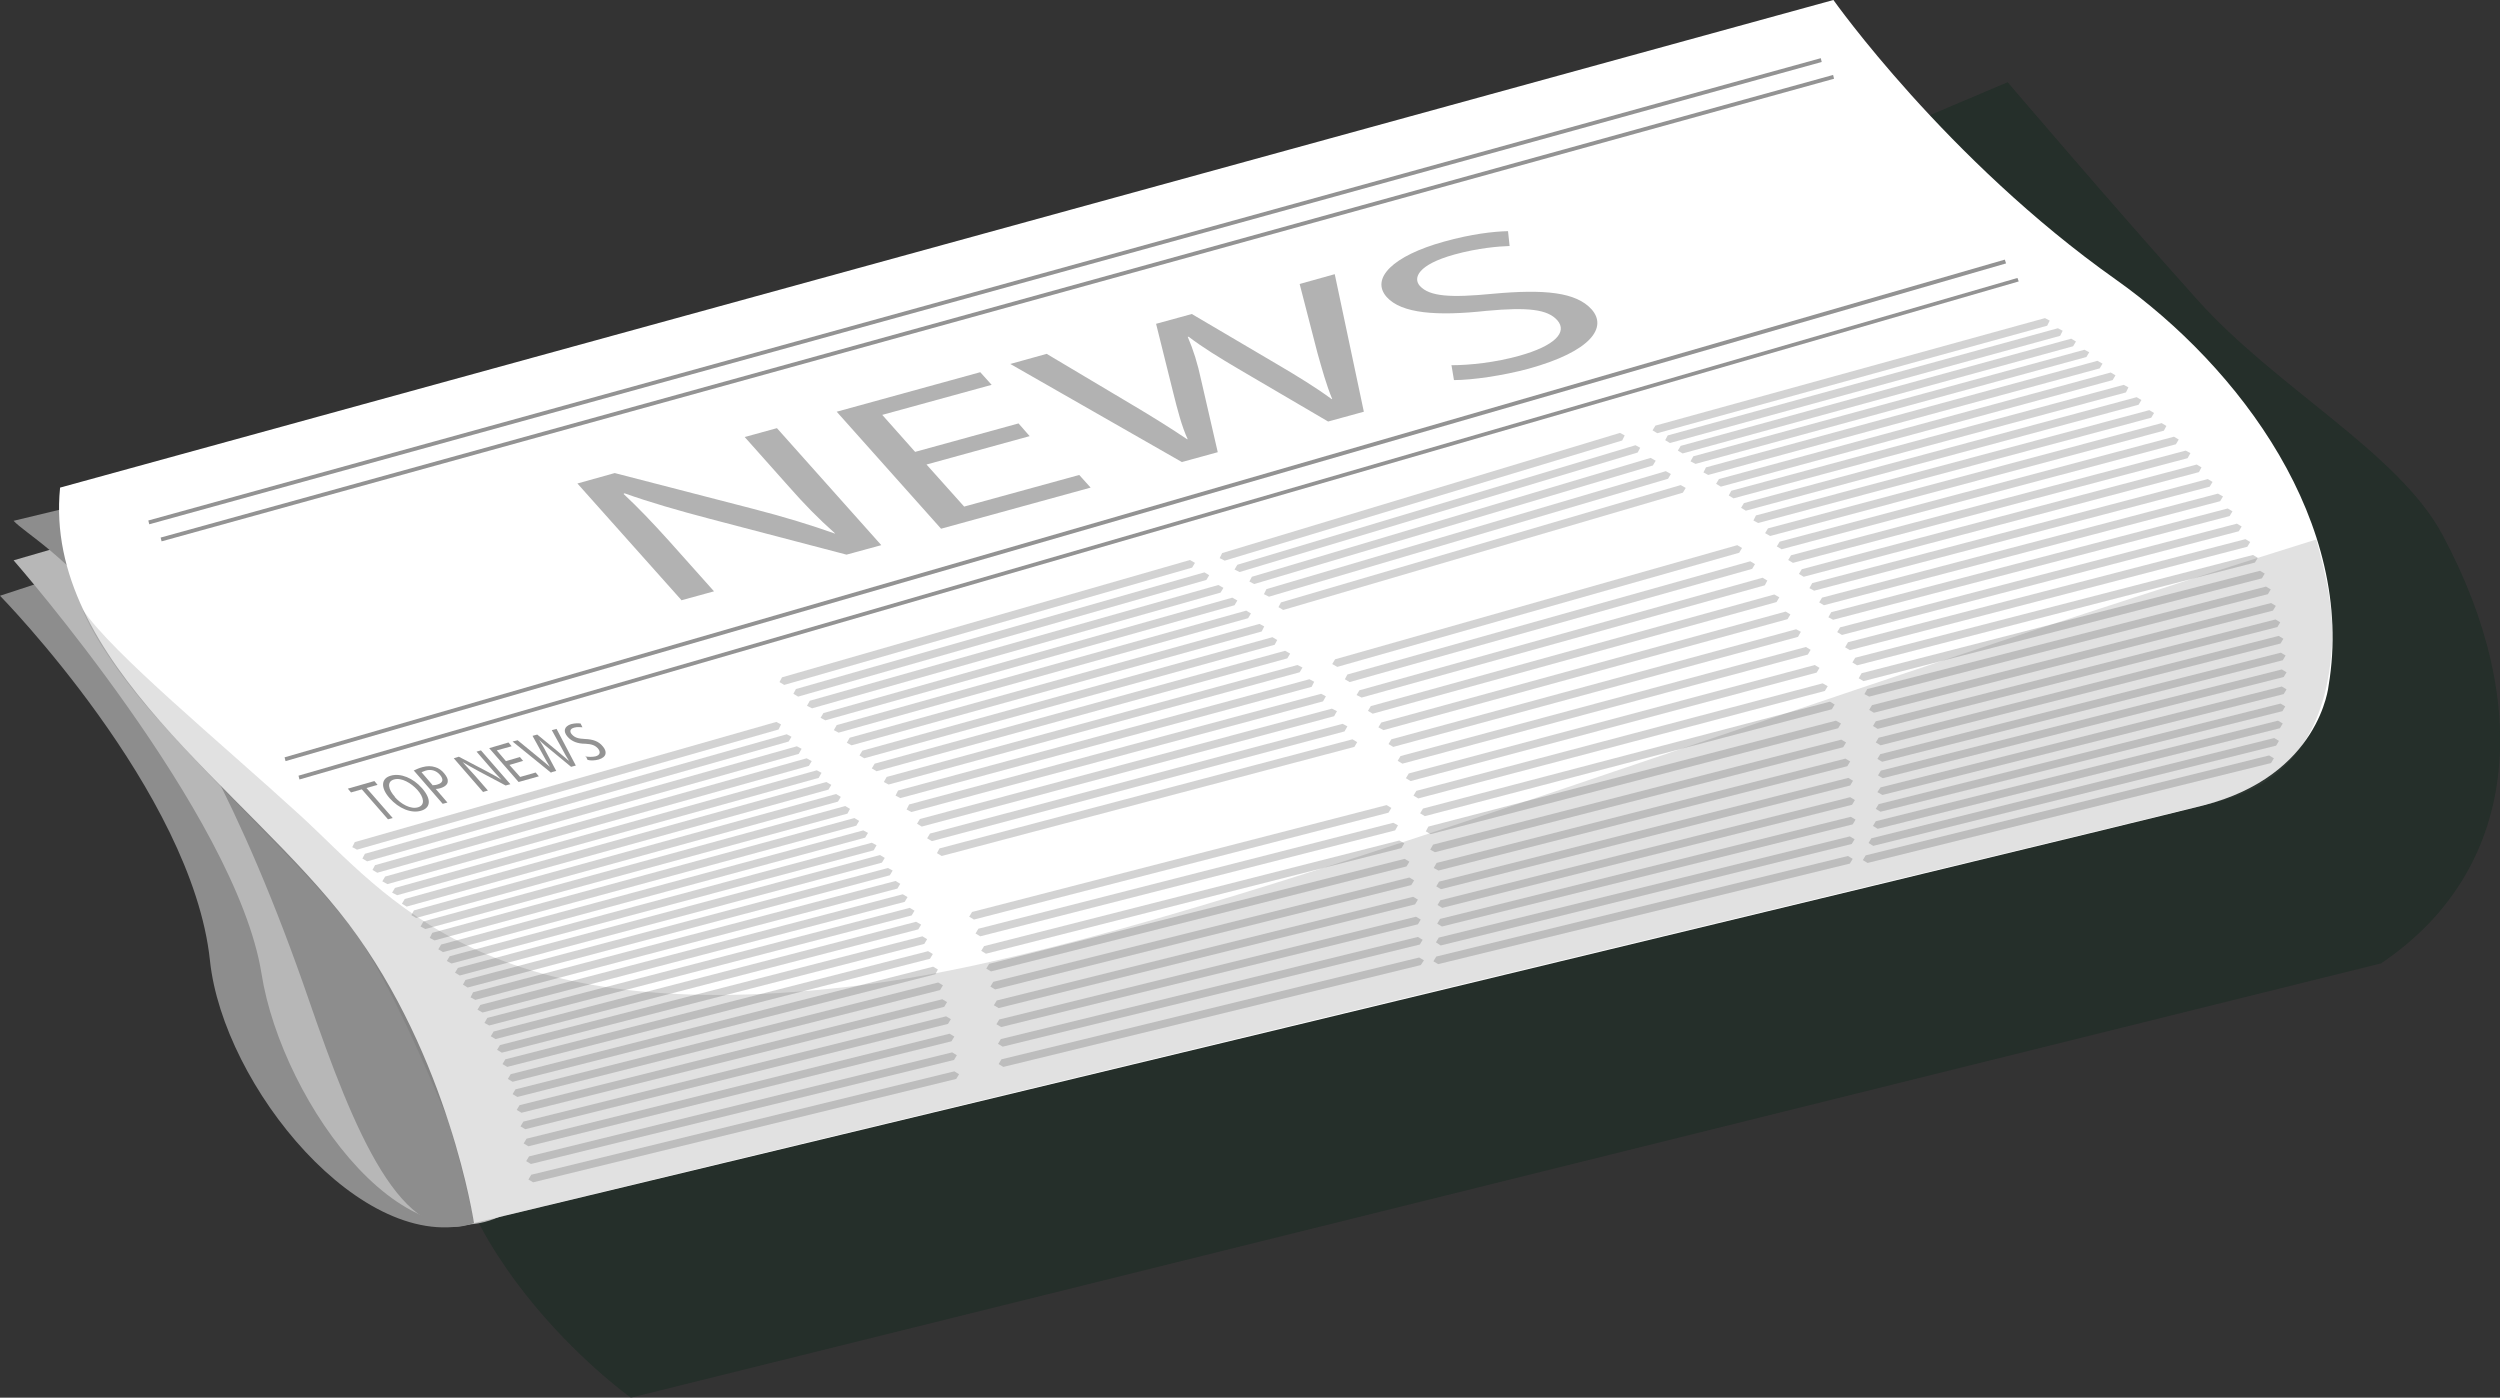 <?xml version="1.0" encoding="UTF-8"?><svg id="Layer_2" xmlns="http://www.w3.org/2000/svg" viewBox="0 0 79.06 44.2"><rect x="0" y="0" width="79.06" height="44.2" fill="#333333" stroke="none"/><defs><style>.cls-1{fill:#b7b7b7;}.cls-2{fill:#939393;}.cls-3{fill:#fff;}.cls-4{fill:#142b20;opacity:.46;}.cls-5{fill:#b2b2b2;}.cls-6{fill:#8d8d8d;}.cls-7{fill:#595a5b;opacity:.18;}.cls-8{fill:#d3d3d3;}.cls-9,.cls-10{fill:none;}.cls-10{stroke:#000;stroke-linecap:round;stroke-linejoin:round;stroke-width:.3px;}</style></defs><g id="Journal"><path class="cls-4" d="m75.32,30.46l-55.37,13.74s-6.91-4.93-5.95-11.4c.5-3.38,7.82-4.11,5.62-7.73-1.36-2.23-7.21-5.5-7.19-5.64l7.86,1.49L63.49,2.6s3.28,3.85,5.98,6.86c2.52,2.82,6.37,4.84,7.77,7.45,2.9,5.41,2.4,10.62-1.92,13.54Z"/><path class="cls-6" d="m4.24,17.45l-4.24,1.39s6.08,6.2,6.64,11.54c.42,3.97,4.83,9.36,8.35,8.3s-5.36-15.6-8.37-20.22"/><line class="cls-9" x1="63.54" y1="11.6" x2="52.07" y2="15.84"/><g><line class="cls-9" x1="51.02" y1="16.14" x2="39.34" y2="20.79"/><line class="cls-9" x1="51.52" y1="16.48" x2="39.81" y2="21.1"/><line class="cls-9" x1="52.01" y1="16.83" x2="40.29" y2="21.43"/><line class="cls-9" x1="52.5" y1="17.2" x2="40.76" y2="21.78"/><line class="cls-9" x1="52.98" y1="17.59" x2="41.22" y2="22.14"/><line class="cls-9" x1="53.46" y1="17.99" x2="41.68" y2="22.52"/><line class="cls-9" x1="53.92" y1="18.4" x2="42.13" y2="22.91"/><line class="cls-9" x1="54.38" y1="18.83" x2="42.57" y2="23.32"/><line class="cls-9" x1="54.82" y1="19.28" x2="42.99" y2="23.74"/><line class="cls-9" x1="55.25" y1="19.73" x2="43.4" y2="24.17"/><line class="cls-9" x1="55.67" y1="20.2" x2="43.8" y2="24.62"/><line class="cls-9" x1="56.07" y1="20.69" x2="44.18" y2="25.08"/><line class="cls-9" x1="56.44" y1="21.18" x2="44.54" y2="25.55"/><line class="cls-9" x1="56.8" y1="21.69" x2="44.87" y2="26.04"/><line class="cls-9" x1="57.14" y1="22.2" x2="45.19" y2="26.53"/><line class="cls-9" x1="57.45" y1="22.73" x2="45.49" y2="27.04"/><line class="cls-9" x1="57.74" y1="23.27" x2="45.75" y2="27.55"/><line class="cls-9" x1="58" y1="23.82" x2="46" y2="28.07"/><line class="cls-9" x1="58.23" y1="24.37" x2="46.21" y2="28.61"/><line class="cls-9" x1="58.43" y1="24.94" x2="46.39" y2="29.15"/><line class="cls-9" x1="58.6" y1="25.51" x2="46.54" y2="29.7"/><line class="cls-9" x1="58.74" y1="26.09" x2="46.66" y2="30.25"/><line class="cls-9" x1="58.84" y1="26.67" x2="46.74" y2="30.82"/><line class="cls-9" x1="58.9" y1="27.27" x2="46.79" y2="31.39"/><line class="cls-9" x1="58.93" y1="27.87" x2="46.79" y2="31.96"/><line class="cls-9" x1="58.91" y1="28.47" x2="46.76" y2="32.55"/></g><g><line class="cls-9" x1="26.31" y1="27.02" x2="13.91" y2="31.73"/><line class="cls-9" x1="26.65" y1="27.37" x2="14.25" y2="32.05"/><line class="cls-9" x1="26.99" y1="27.72" x2="14.58" y2="32.38"/><line class="cls-9" x1="27.32" y1="28.06" x2="14.91" y2="32.7"/><line class="cls-9" x1="27.65" y1="28.4" x2="15.23" y2="33.02"/><line class="cls-9" x1="27.97" y1="28.74" x2="15.55" y2="33.34"/><line class="cls-9" x1="28.28" y1="29.07" x2="15.86" y2="33.65"/><line class="cls-9" x1="28.59" y1="29.42" x2="16.17" y2="33.97"/><line class="cls-9" x1="28.9" y1="29.76" x2="16.47" y2="34.3"/><line class="cls-9" x1="29.19" y1="30.11" x2="16.76" y2="34.63"/><line class="cls-9" x1="29.48" y1="30.47" x2="17.04" y2="34.96"/><line class="cls-9" x1="29.76" y1="30.83" x2="17.32" y2="35.3"/><line class="cls-9" x1="30.03" y1="31.19" x2="17.58" y2="35.65"/><line class="cls-9" x1="30.29" y1="31.57" x2="17.84" y2="36.01"/><line class="cls-9" x1="30.54" y1="31.96" x2="18.09" y2="36.38"/><line class="cls-9" x1="30.78" y1="32.36" x2="18.33" y2="36.76"/><line class="cls-9" x1="31.01" y1="32.77" x2="18.55" y2="37.15"/><line class="cls-9" x1="31.23" y1="33.2" x2="18.77" y2="37.55"/><line class="cls-9" x1="31.44" y1="33.64" x2="18.97" y2="37.97"/><line class="cls-9" x1="31.64" y1="34.09" x2="19.17" y2="38.41"/><line class="cls-9" x1="31.82" y1="34.57" x2="19.35" y2="38.86"/><line class="cls-9" x1="31.99" y1="35.06" x2="19.51" y2="39.33"/><line class="cls-9" x1="32.14" y1="35.57" x2="19.66" y2="39.82"/><line class="cls-9" x1="32.29" y1="36.1" x2="19.8" y2="40.33"/><line class="cls-9" x1="32.41" y1="36.65" x2="19.92" y2="40.86"/><line class="cls-9" x1="32.53" y1="37.23" x2="20.03" y2="41.42"/></g><g><line class="cls-9" x1="38.38" y1="21.08" x2="26.38" y2="25.65"/><line class="cls-9" x1="38.84" y1="21.42" x2="26.83" y2="25.97"/><line class="cls-9" x1="39.3" y1="21.77" x2="27.27" y2="26.3"/><line class="cls-9" x1="39.75" y1="22.12" x2="27.71" y2="26.64"/><line class="cls-9" x1="40.19" y1="22.48" x2="28.14" y2="26.98"/><line class="cls-9" x1="40.63" y1="22.85" x2="28.56" y2="27.33"/><line class="cls-9" x1="41.05" y1="23.22" x2="28.97" y2="27.69"/><line class="cls-9" x1="41.47" y1="23.61" x2="29.38" y2="28.06"/><line class="cls-9" x1="41.87" y1="24" x2="29.77" y2="28.43"/><line class="cls-9" x1="42.27" y1="24.41" x2="30.15" y2="28.82"/><line class="cls-9" x1="42.65" y1="24.82" x2="30.52" y2="29.22"/><line class="cls-9" x1="43.02" y1="25.25" x2="30.87" y2="29.62"/><line class="cls-9" x1="43.37" y1="25.68" x2="31.21" y2="30.04"/><line class="cls-9" x1="43.71" y1="26.13" x2="31.54" y2="30.47"/><line class="cls-9" x1="44.03" y1="26.6" x2="31.85" y2="30.92"/><line class="cls-9" x1="44.34" y1="27.07" x2="32.14" y2="31.38"/><line class="cls-9" x1="44.62" y1="27.56" x2="32.41" y2="31.84"/><line class="cls-9" x1="44.89" y1="28.06" x2="32.67" y2="32.33"/><line class="cls-9" x1="45.14" y1="28.57" x2="32.9" y2="32.82"/><line class="cls-9" x1="45.37" y1="29.1" x2="33.12" y2="33.34"/><line class="cls-9" x1="45.57" y1="29.65" x2="33.31" y2="33.86"/><line class="cls-9" x1="45.76" y1="30.21" x2="33.48" y2="34.41"/><line class="cls-9" x1="45.91" y1="30.78" x2="33.63" y2="34.97"/></g><g><line class="cls-9" x1="63.54" y1="11.6" x2="52.07" y2="15.84"/><line class="cls-9" x1="63.96" y1="11.88" x2="52.47" y2="16.11"/><line class="cls-9" x1="64.38" y1="12.16" x2="52.88" y2="16.39"/><line class="cls-9" x1="64.8" y1="12.46" x2="53.29" y2="16.68"/><line class="cls-9" x1="65.23" y1="12.78" x2="53.7" y2="16.99"/><line class="cls-9" x1="65.65" y1="13.1" x2="54.11" y2="17.3"/><line class="cls-9" x1="66.08" y1="13.44" x2="54.51" y2="17.63"/><line class="cls-9" x1="66.49" y1="13.79" x2="54.92" y2="17.98"/><line class="cls-9" x1="66.91" y1="14.14" x2="55.32" y2="18.33"/><line class="cls-9" x1="67.31" y1="14.51" x2="55.71" y2="18.69"/><line class="cls-9" x1="67.71" y1="14.89" x2="56.09" y2="19.06"/><line class="cls-9" x1="68.1" y1="15.29" x2="56.47" y2="19.45"/><line class="cls-9" x1="68.47" y1="15.69" x2="56.82" y2="19.84"/><line class="cls-9" x1="68.83" y1="16.1" x2="57.17" y2="20.25"/><line class="cls-9" x1="69.18" y1="16.52" x2="57.51" y2="20.66"/><line class="cls-9" x1="69.51" y1="16.95" x2="57.82" y2="21.09"/><line class="cls-9" x1="69.82" y1="17.39" x2="58.12" y2="21.52"/><line class="cls-9" x1="70.11" y1="17.84" x2="58.39" y2="21.96"/><line class="cls-9" x1="70.38" y1="18.3" x2="58.65" y2="22.41"/><line class="cls-9" x1="70.63" y1="18.76" x2="58.88" y2="22.87"/><line class="cls-9" x1="70.85" y1="19.24" x2="59.09" y2="23.34"/><line class="cls-9" x1="71.05" y1="19.72" x2="59.27" y2="23.82"/><line class="cls-9" x1="71.21" y1="20.21" x2="59.42" y2="24.3"/><line class="cls-9" x1="71.35" y1="20.7" x2="59.55" y2="24.79"/><line class="cls-9" x1="71.46" y1="21.21" x2="59.64" y2="25.28"/><line class="cls-9" x1="71.53" y1="21.72" x2="59.7" y2="25.79"/><line class="cls-9" x1="71.57" y1="22.24" x2="59.72" y2="26.3"/><line class="cls-9" x1="71.57" y1="22.76" x2="59.71" y2="26.81"/><line class="cls-9" x1="71.54" y1="23.29" x2="59.66" y2="27.34"/><line class="cls-9" x1="71.47" y1="23.82" x2="59.58" y2="27.87"/><line class="cls-9" x1="71.35" y1="24.37" x2="59.45" y2="28.4"/></g><line class="cls-10" x1="64.47" y1="9.62" x2="52.14" y2="13.03"/><line class="cls-10" x1="31.36" y1="33.73" x2="44.63" y2="30.53"/><path class="cls-1" d="m5.83,16.15l-5.4,1.57s7.04,8.05,7.84,13.07c.65,4.11,4.8,9.89,8.18,7.29s-2.58-14.97-2.58-14.97l-5.91-6.53"/><path class="cls-6" d="m4.73,20.63s2.16-1.89,7.5,4.3c5.34,6.19,5.39,12.76,2.75,13.75-2.27.85-3.8-2.96-5.21-7.05C5.46,19.1,1.13,17.24.43,16.47l7.47-1.8"/><path class="cls-3" d="m1.9,15.42L57.98,0s3.57,5.05,8.93,8.84c3.94,2.79,7.59,7.72,6.73,12.84,0,0-.27,2.85-3.96,3.79-4.34,1.1-54.69,13.21-54.69,13.21,0,0-.78-5.24-3.97-9.47C7.83,25,1.35,20.93,1.9,15.42Z"/><g><polyline class="cls-2" points="4.72 16.58 57.61 1.96 57.58 1.84 4.69 16.46"/><polyline class="cls-2" points="5.11 17.12 58 2.49 57.97 2.37 5.08 17"/><polyline class="cls-2" points="9.47 24.65 63.84 8.9 63.8 8.79 9.44 24.53"/><polyline class="cls-2" points="9.03 24.07 63.44 8.33 63.4 8.21 9 23.95"/></g><g><polyline class="cls-8" points="51.23 13.69 38.65 17.49 38.57 17.65 38.73 17.73 51.3 13.93 51.38 13.77 51.23 13.69"/><polyline class="cls-8" points="51.72 14.08 39.13 17.86 39.04 18.01 39.2 18.09 51.79 14.31 51.87 14.16 51.72 14.08"/><polyline class="cls-8" points="52.2 14.48 39.59 18.24 39.51 18.39 39.66 18.47 52.27 14.72 52.36 14.57 52.2 14.48"/><polyline class="cls-8" points="52.68 14.9 40.05 18.63 39.97 18.79 40.13 18.87 52.75 15.14 52.84 14.99 52.68 14.9"/><polyline class="cls-8" points="53.15 15.34 40.51 19.05 40.43 19.2 40.58 19.29 53.22 15.58 53.31 15.43 53.15 15.34"/><polyline class="cls-8" points="54.94 17.24 42.22 20.85 42.13 21 42.29 21.09 55 17.48 55.09 17.33 54.94 17.24"/><polyline class="cls-8" points="55.35 17.75 42.61 21.33 42.53 21.48 42.68 21.57 55.41 17.99 55.5 17.84 55.35 17.75"/><polyline class="cls-8" points="55.74 18.27 42.99 21.83 42.9 21.98 43.06 22.06 55.81 18.51 55.89 18.36 55.74 18.27"/><polyline class="cls-8" points="56.11 18.8 43.35 22.33 43.26 22.48 43.41 22.57 56.18 19.04 56.27 18.89 56.11 18.8"/><polyline class="cls-8" points="56.47 19.34 43.68 22.85 43.59 23 43.75 23.09 56.53 19.58 56.62 19.43 56.47 19.34"/><polyline class="cls-8" points="56.8 19.9 44 23.38 43.91 23.53 44.06 23.62 56.86 20.14 56.95 19.98 56.8 19.9"/><polyline class="cls-8" points="57.11 20.46 44.29 23.91 44.2 24.06 44.35 24.15 57.17 20.7 57.26 20.55 57.11 20.46"/><polyline class="cls-8" points="57.39 21.03 44.55 24.46 44.46 24.61 44.61 24.7 57.45 21.27 57.54 21.12 57.39 21.03"/><polyline class="cls-8" points="57.64 21.61 44.79 25.01 44.7 25.16 44.85 25.25 57.71 21.85 57.8 21.7 57.64 21.61"/><polyline class="cls-8" points="57.87 22.19 45 25.57 44.91 25.72 45.06 25.81 57.93 22.43 58.02 22.28 57.87 22.19"/><polyline class="cls-8" points="58.06 22.79 45.17 26.14 45.09 26.29 45.24 26.38 58.13 23.03 58.22 22.88 58.06 22.79"/><polyline class="cls-8" points="58.23 23.39 45.32 26.71 45.23 26.87 45.38 26.95 58.29 23.63 58.38 23.48 58.23 23.39"/><polyline class="cls-8" points="58.36 23.99 45.43 27.29 45.34 27.45 45.49 27.53 58.42 24.23 58.51 24.08 58.36 23.99"/><polyline class="cls-8" points="58.45 24.6 45.51 27.88 45.42 28.03 45.57 28.12 58.51 24.84 58.6 24.69 58.45 24.6"/><polyline class="cls-8" points="58.51 25.21 45.55 28.47 45.46 28.62 45.61 28.71 58.57 25.45 58.66 25.3 58.51 25.21"/><polyline class="cls-8" points="58.53 25.83 45.54 29.06 45.45 29.21 45.6 29.3 58.59 26.07 58.68 25.92 58.53 25.83"/><polyline class="cls-8" points="58.5 26.45 45.5 29.65 45.41 29.8 45.56 29.9 58.56 26.69 58.65 26.54 58.5 26.45"/><polyline class="cls-8" points="58.44 27.07 45.42 30.25 45.33 30.4 45.48 30.49 58.5 27.31 58.59 27.16 58.44 27.07"/><polyline class="cls-8" points="24.55 22.83 11.22 26.63 11.14 26.79 11.29 26.87 24.62 23.07 24.7 22.91 24.55 22.83"/><polyline class="cls-8" points="24.88 23.22 11.54 27 11.46 27.15 11.61 27.24 24.94 23.45 25.03 23.3 24.88 23.22"/><polyline class="cls-8" points="25.2 23.6 11.86 27.36 11.78 27.51 11.93 27.6 25.26 23.84 25.35 23.68 25.2 23.6"/><polyline class="cls-8" points="25.51 23.98 12.18 27.72 12.09 27.87 12.25 27.96 25.58 24.22 25.67 24.07 25.51 23.98"/><polyline class="cls-8" points="25.83 24.36 12.49 28.08 12.4 28.23 12.56 28.31 25.89 24.6 25.98 24.44 25.83 24.36"/><polyline class="cls-8" points="26.13 24.73 12.8 28.43 12.71 28.58 12.86 28.67 26.2 24.97 26.29 24.82 26.13 24.73"/><polyline class="cls-8" points="26.44 25.11 13.09 28.79 13.01 28.94 13.16 29.03 26.5 25.35 26.59 25.2 26.44 25.11"/><polyline class="cls-8" points="26.73 25.49 13.39 29.14 13.3 29.3 13.45 29.38 26.8 25.73 26.88 25.58 26.73 25.49"/><polyline class="cls-8" points="27.02 25.87 13.67 29.5 13.59 29.66 13.74 29.74 27.08 26.11 27.17 25.96 27.02 25.87"/><polyline class="cls-8" points="27.3 26.26 13.95 29.87 13.86 30.02 14.01 30.11 27.36 26.49 27.45 26.34 27.3 26.26"/><polyline class="cls-8" points="27.57 26.65 14.22 30.24 14.13 30.39 14.28 30.47 27.63 26.89 27.72 26.73 27.57 26.65"/><polyline class="cls-8" points="27.83 27.04 14.48 30.61 14.39 30.76 14.54 30.85 27.89 27.28 27.98 27.13 27.83 27.04"/><polyline class="cls-8" points="28.08 27.45 14.72 30.99 14.64 31.14 14.79 31.23 28.14 27.68 28.23 27.53 28.08 27.45"/><polyline class="cls-8" points="28.32 27.86 14.96 31.38 14.88 31.54 15.03 31.62 28.38 28.1 28.47 27.95 28.32 27.86"/><polyline class="cls-8" points="28.55 28.28 15.19 31.78 15.1 31.93 15.26 32.02 28.61 28.52 28.7 28.37 28.55 28.28"/><polyline class="cls-8" points="28.77 28.71 15.41 32.19 15.32 32.35 15.47 32.43 28.83 28.95 28.92 28.8 28.77 28.71"/><polyline class="cls-8" points="28.97 29.15 15.61 32.62 15.52 32.77 15.67 32.86 29.04 29.39 29.13 29.24 28.97 29.15"/><polyline class="cls-8" points="29.17 29.61 15.81 33.05 15.72 33.2 15.87 33.29 29.23 29.85 29.32 29.7 29.17 29.61"/><polyline class="cls-8" points="29.35 30.08 15.98 33.5 15.89 33.65 16.04 33.74 29.41 30.32 29.5 30.17 29.35 30.08"/><polyline class="cls-8" points="29.51 30.57 16.15 33.97 16.06 34.12 16.21 34.21 29.58 30.81 29.66 30.66 29.51 30.57"/><polyline class="cls-8" points="29.67 31.07 16.3 34.45 16.21 34.6 16.36 34.69 29.73 31.31 29.82 31.16 29.67 31.07"/><polyline class="cls-8" points="29.8 31.6 16.43 34.95 16.34 35.1 16.49 35.19 29.86 31.84 29.95 31.69 29.8 31.6"/><polyline class="cls-8" points="29.92 32.14 16.55 35.47 16.46 35.62 16.61 35.71 29.98 32.38 30.07 32.23 29.92 32.14"/><polyline class="cls-8" points="30.03 32.69 16.65 36.01 16.56 36.16 16.71 36.25 30.09 32.93 30.18 32.78 30.03 32.69"/><polyline class="cls-8" points="30.11 33.28 16.73 36.57 16.64 36.72 16.79 36.81 30.17 33.52 30.26 33.37 30.11 33.28"/><polyline class="cls-8" points="30.18 33.88 16.8 37.15 16.71 37.3 16.86 37.39 30.24 34.12 30.33 33.97 30.18 33.88"/><polyline class="cls-8" points="37.63 17.71 24.73 21.42 24.65 21.57 24.8 21.66 37.7 17.95 37.79 17.8 37.63 17.71"/><polyline class="cls-8" points="38.09 18.1 25.17 21.79 25.09 21.94 25.24 22.03 38.15 18.34 38.24 18.19 38.09 18.1"/><polyline class="cls-8" points="38.53 18.5 25.61 22.16 25.52 22.32 25.68 22.4 38.6 18.74 38.69 18.59 38.53 18.5"/><polyline class="cls-8" points="38.97 18.9 26.04 22.55 25.95 22.7 26.1 22.78 39.04 19.14 39.13 18.99 38.97 18.9"/><polyline class="cls-8" points="39.41 19.31 26.46 22.93 26.37 23.09 26.52 23.17 39.47 19.55 39.56 19.4 39.41 19.31"/><polyline class="cls-8" points="39.83 19.73 26.87 23.33 26.78 23.49 26.93 23.57 39.9 19.97 39.98 19.81 39.83 19.73"/><polyline class="cls-8" points="40.24 20.15 27.27 23.74 27.18 23.89 27.33 23.98 40.31 20.39 40.39 20.24 40.24 20.15"/><polyline class="cls-8" points="40.64 20.58 27.66 24.15 27.57 24.3 27.72 24.39 40.71 20.82 40.8 20.67 40.64 20.58"/><polyline class="cls-8" points="41.03 21.03 28.04 24.57 27.95 24.73 28.1 24.81 41.1 21.26 41.19 21.11 41.03 21.03"/><polyline class="cls-8" points="41.41 21.48 28.4 25 28.32 25.16 28.47 25.24 41.48 21.72 41.56 21.56 41.41 21.48"/><polyline class="cls-8" points="41.78 21.94 28.75 25.44 28.67 25.6 28.82 25.68 41.84 22.18 41.93 22.02 41.78 21.94"/><polyline class="cls-8" points="42.12 22.41 29.09 25.9 29 26.05 29.15 26.14 42.19 22.65 42.28 22.49 42.12 22.41"/><polyline class="cls-8" points="42.46 22.89 29.41 26.36 29.32 26.51 29.47 26.6 42.52 23.13 42.61 22.97 42.46 22.89"/><polyline class="cls-8" points="42.77 23.38 29.71 26.83 29.63 26.98 29.78 27.07 42.83 23.62 42.92 23.47 42.77 23.38"/><polyline class="cls-8" points="43.85 25.46 30.74 28.84 30.65 28.99 30.8 29.08 43.91 25.7 44 25.55 43.85 25.46"/><polyline class="cls-8" points="44.06 26.02 30.94 29.37 30.85 29.52 31 29.61 44.12 26.26 44.21 26.1 44.06 26.02"/><polyline class="cls-8" points="44.25 26.58 31.12 29.92 31.03 30.07 31.18 30.16 44.32 26.82 44.41 26.67 44.25 26.58"/><polyline class="cls-8" points="44.42 27.16 31.28 30.48 31.19 30.63 31.34 30.72 44.48 27.4 44.57 27.25 44.42 27.16"/><polyline class="cls-8" points="44.57 27.75 31.41 31.05 31.32 31.2 31.47 31.29 44.63 27.99 44.72 27.84 44.57 27.75"/><polyline class="cls-8" points="44.69 28.36 31.52 31.64 31.43 31.79 31.58 31.88 44.75 28.6 44.84 28.45 44.69 28.36"/><polyline class="cls-8" points="44.78 28.99 31.6 32.24 31.51 32.39 31.66 32.48 44.84 29.23 44.93 29.08 44.78 28.99"/><polyline class="cls-8" points="44.84 29.63 31.65 32.86 31.56 33.01 31.71 33.1 44.9 29.87 44.99 29.72 44.84 29.63"/><polyline class="cls-8" points="44.88 30.28 31.67 33.5 31.58 33.65 31.73 33.74 44.93 30.52 45.03 30.37 44.88 30.28"/><polyline class="cls-8" points="64.67 10.06 52.35 13.46 52.26 13.61 52.41 13.7 64.74 10.3 64.82 10.14 64.67 10.06"/><polyline class="cls-8" points="65.08 10.38 52.74 13.77 52.66 13.92 52.81 14.01 65.15 10.62 65.23 10.46 65.08 10.38"/><polyline class="cls-8" points="65.5 10.71 53.15 14.1 53.06 14.25 53.21 14.34 65.56 10.95 65.65 10.8 65.5 10.71"/><polyline class="cls-8" points="65.92 11.06 53.55 14.43 53.46 14.59 53.62 14.67 65.98 11.29 66.07 11.14 65.92 11.06"/><polyline class="cls-8" points="66.33 11.41 53.95 14.78 53.87 14.94 54.02 15.02 66.4 11.65 66.49 11.5 66.33 11.41"/><polyline class="cls-8" points="66.75 11.78 54.36 15.15 54.27 15.3 54.42 15.39 66.81 12.02 66.9 11.87 66.75 11.78"/><polyline class="cls-8" points="67.16 12.17 54.75 15.52 54.67 15.67 54.82 15.76 67.23 12.41 67.31 12.25 67.16 12.17"/><polyline class="cls-8" points="67.57 12.56 55.15 15.91 55.06 16.06 55.21 16.15 67.63 12.8 67.72 12.65 67.57 12.56"/><polyline class="cls-8" points="67.97 12.97 55.53 16.3 55.45 16.46 55.6 16.54 68.03 13.21 68.12 13.06 67.97 12.97"/><polyline class="cls-8" points="68.36 13.38 55.91 16.71 55.82 16.86 55.98 16.95 68.43 13.62 68.51 13.47 68.36 13.38"/><polyline class="cls-8" points="68.75 13.81 56.28 17.13 56.19 17.28 56.34 17.37 68.81 14.05 68.9 13.9 68.75 13.81"/><polyline class="cls-8" points="69.12 14.25 56.64 17.56 56.55 17.71 56.7 17.8 69.18 14.49 69.27 14.33 69.12 14.25"/><polyline class="cls-8" points="69.47 14.69 56.98 18 56.89 18.15 57.04 18.24 69.54 14.93 69.62 14.78 69.47 14.69"/><polyline class="cls-8" points="69.82 15.15 57.31 18.44 57.22 18.6 57.37 18.68 69.88 15.39 69.97 15.24 69.82 15.15"/><polyline class="cls-8" points="70.14 15.61 57.62 18.9 57.53 19.05 57.68 19.14 70.21 15.85 70.3 15.7 70.14 15.61"/><polyline class="cls-8" points="70.45 16.08 57.91 19.36 57.82 19.52 57.97 19.6 70.51 16.32 70.6 16.17 70.45 16.08"/><polyline class="cls-8" points="70.74 16.56 58.19 19.84 58.1 19.99 58.25 20.08 70.8 16.8 70.89 16.65 70.74 16.56"/><polyline class="cls-8" points="71.01 17.05 58.44 20.31 58.35 20.47 58.5 20.56 71.07 17.29 71.16 17.14 71.01 17.05"/><polyline class="cls-8" points="71.25 17.55 58.67 20.8 58.58 20.95 58.73 21.04 71.31 17.79 71.4 17.64 71.25 17.55"/><polyline class="cls-8" points="71.47 18.05 58.87 21.29 58.78 21.45 58.93 21.54 71.53 18.29 71.62 18.14 71.47 18.05"/><polyline class="cls-8" points="71.66 18.55 59.05 21.79 58.96 21.95 59.11 22.03 71.72 18.79 71.81 18.64 71.66 18.55"/><polyline class="cls-8" points="71.82 19.07 59.2 22.3 59.11 22.45 59.26 22.54 71.88 19.31 71.97 19.16 71.82 19.07"/><polyline class="cls-8" points="71.96 19.59 59.32 22.81 59.23 22.96 59.38 23.05 72.02 19.83 72.11 19.68 71.96 19.59"/><polyline class="cls-8" points="72.06 20.11 59.41 23.33 59.32 23.48 59.47 23.57 72.12 20.35 72.21 20.2 72.06 20.11"/><polyline class="cls-8" points="72.13 20.64 59.46 23.85 59.37 24 59.52 24.09 72.19 20.88 72.28 20.73 72.13 20.64"/><polyline class="cls-8" points="72.16 21.17 59.48 24.37 59.39 24.52 59.54 24.61 72.22 21.41 72.31 21.26 72.16 21.17"/><polyline class="cls-8" points="72.16 21.71 59.47 24.9 59.37 25.05 59.53 25.14 72.22 21.95 72.31 21.8 72.16 21.71"/><polyline class="cls-8" points="72.12 22.25 59.41 25.43 59.32 25.58 59.47 25.67 72.18 22.49 72.27 22.34 72.12 22.25"/><polyline class="cls-8" points="72.04 22.79 59.32 25.97 59.23 26.12 59.38 26.21 72.1 23.03 72.19 22.88 72.04 22.79"/><polyline class="cls-8" points="71.92 23.34 59.18 26.51 59.09 26.66 59.24 26.75 71.98 23.58 72.07 23.43 71.92 23.34"/><polyline class="cls-8" points="71.76 23.89 59 27.05 58.91 27.2 59.06 27.29 71.82 24.13 71.91 23.98 71.76 23.89"/></g><g><path class="cls-5" d="m21.56,18.99l-3.3-3.7,1.18-.33,4.37,1.13c1.01.26,1.85.52,2.58.78h.02c-.54-.48-.97-.92-1.48-1.5l-1.38-1.55,1.02-.28,3.3,3.7-1.1.3-4.35-1.14c-.95-.25-1.89-.52-2.67-.8l-.03.02c.48.45.9.89,1.45,1.5l1.41,1.58-1.02.28Z"/><path class="cls-5" d="m32.57,13.79l-3.27.9,1.19,1.33,3.64-1,.36.4-4.73,1.3-3.3-3.7,4.54-1.25.36.4-3.46.95,1.04,1.17,3.27-.9.35.4Z"/><path class="cls-5" d="m37.39,14.62l-5.44-3.11,1.15-.32,2.67,1.59c.66.39,1.3.79,1.77,1.11h.02c-.19-.41-.32-.92-.46-1.48l-.54-2.17,1.13-.31,2.7,1.59c.63.37,1.25.75,1.72,1.1h.02c-.19-.46-.32-.94-.47-1.47l-.56-2.17,1.11-.31.92,4.35-1.13.31-2.78-1.63c-.68-.4-1.18-.71-1.63-1.05h-.03c.18.42.31.83.43,1.39l.52,2.26-1.13.31Z"/><path class="cls-5" d="m45.89,11.55c.6,0,1.41-.09,2.16-.3,1.11-.31,1.53-.74,1.2-1.12-.31-.35-.93-.42-2.24-.3-1.56.17-2.69.09-3.16-.44-.51-.58.19-1.3,1.82-1.75.86-.24,1.56-.32,2.02-.33l.05.47c-.33.01-.99.06-1.75.27-1.15.32-1.31.74-1.09.99.31.34.97.38,2.31.25,1.64-.15,2.63-.05,3.12.49.51.57,0,1.33-1.99,1.88-.81.22-1.79.36-2.36.36l-.08-.48Z"/></g><path class="cls-7" d="m11.46,29.83c.94,1.5,1.84,3.51,2.66,5.48.12.28.75,2.56.86,3.38,1.6-.43,51.81-12.51,55.12-13.33,2.89-.71,3.54-3.1,3.65-5,.06-1.05-.19-2.16-.5-3.3,0,0,0,0,0,0-20.83,6.51-36.58,12.91-46.05,14.1-11.84,1.49-14.94-2.84-17.69-5.36-2.57-2.35-5.94-5.12-6.9-6.53,0,0,0-.08,0,0,.25.68,1.09,2.03,2.37,3.46,2.51,2.83,5.4,5.41,6.47,7.1Z"/><g><path class="cls-2" d="m11.45,24.96l-.35.1-.1-.12.84-.24.1.12-.35.1.83.95-.15.04-.83-.95Z"/><path class="cls-2" d="m13.35,24.93c.32.37.25.63-.04.71-.3.09-.7-.07-.99-.4-.3-.34-.26-.63.04-.71.31-.09.71.08.98.39Zm-.87.27c.2.23.51.4.74.33.23-.07.19-.31-.02-.55-.19-.21-.5-.4-.74-.33-.24.07-.18.32.03.55Z"/><path class="cls-2" d="m13.1,24.36c.06-.03.15-.07.26-.1.15-.04.28-.04.4,0,.11.03.21.1.29.2s.12.18.11.25c0,.1-.1.18-.25.22-.04.01-.08.02-.13.02l.37.43-.15.04-.92-1.06Zm.6.47s.08,0,.13-.02c.18-.05.21-.16.08-.31-.12-.14-.29-.18-.45-.13-.06.02-.11.04-.13.05l.36.42Z"/><path class="cls-2" d="m15.28,25.05l-.93-1.07.16-.05.84.44c.19.1.36.19.51.29h0c-.14-.14-.25-.27-.4-.44l-.39-.45.14-.04.93,1.07-.15.04-.83-.44c-.18-.1-.37-.2-.53-.3h0c.13.14.24.26.4.44l.4.46-.14.04Z"/><path class="cls-2" d="m16.55,24.06l-.44.13.34.38.49-.14.1.12-.64.18-.93-1.07.61-.18.1.12-.47.13.29.34.44-.13.1.12Z"/><path class="cls-2" d="m17.43,24.44l-1.22-.99.16-.04.61.5c.15.12.3.25.41.34h0c-.07-.11-.15-.25-.23-.4l-.32-.58.15-.04.61.5c.14.12.28.24.4.34h0c-.08-.12-.15-.25-.23-.4l-.32-.58.15-.04.61,1.16-.15.04-.63-.52c-.15-.12-.27-.22-.38-.33h0c.07.11.14.22.22.38l.32.6-.15.04Z"/><path class="cls-2" d="m18.51,23.92c.1.02.22.02.32,0,.15-.04.17-.14.08-.25-.09-.1-.2-.14-.4-.15-.24,0-.43-.07-.56-.22-.15-.17-.11-.33.11-.4.12-.03.22-.03.3-.02l.06.12c-.05,0-.16-.02-.26.01-.16.04-.14.15-.07.22.09.1.2.13.41.14.25.01.43.07.56.23.14.16.14.34-.13.42-.11.03-.26.04-.35.01l-.06-.13Z"/></g></g></svg>